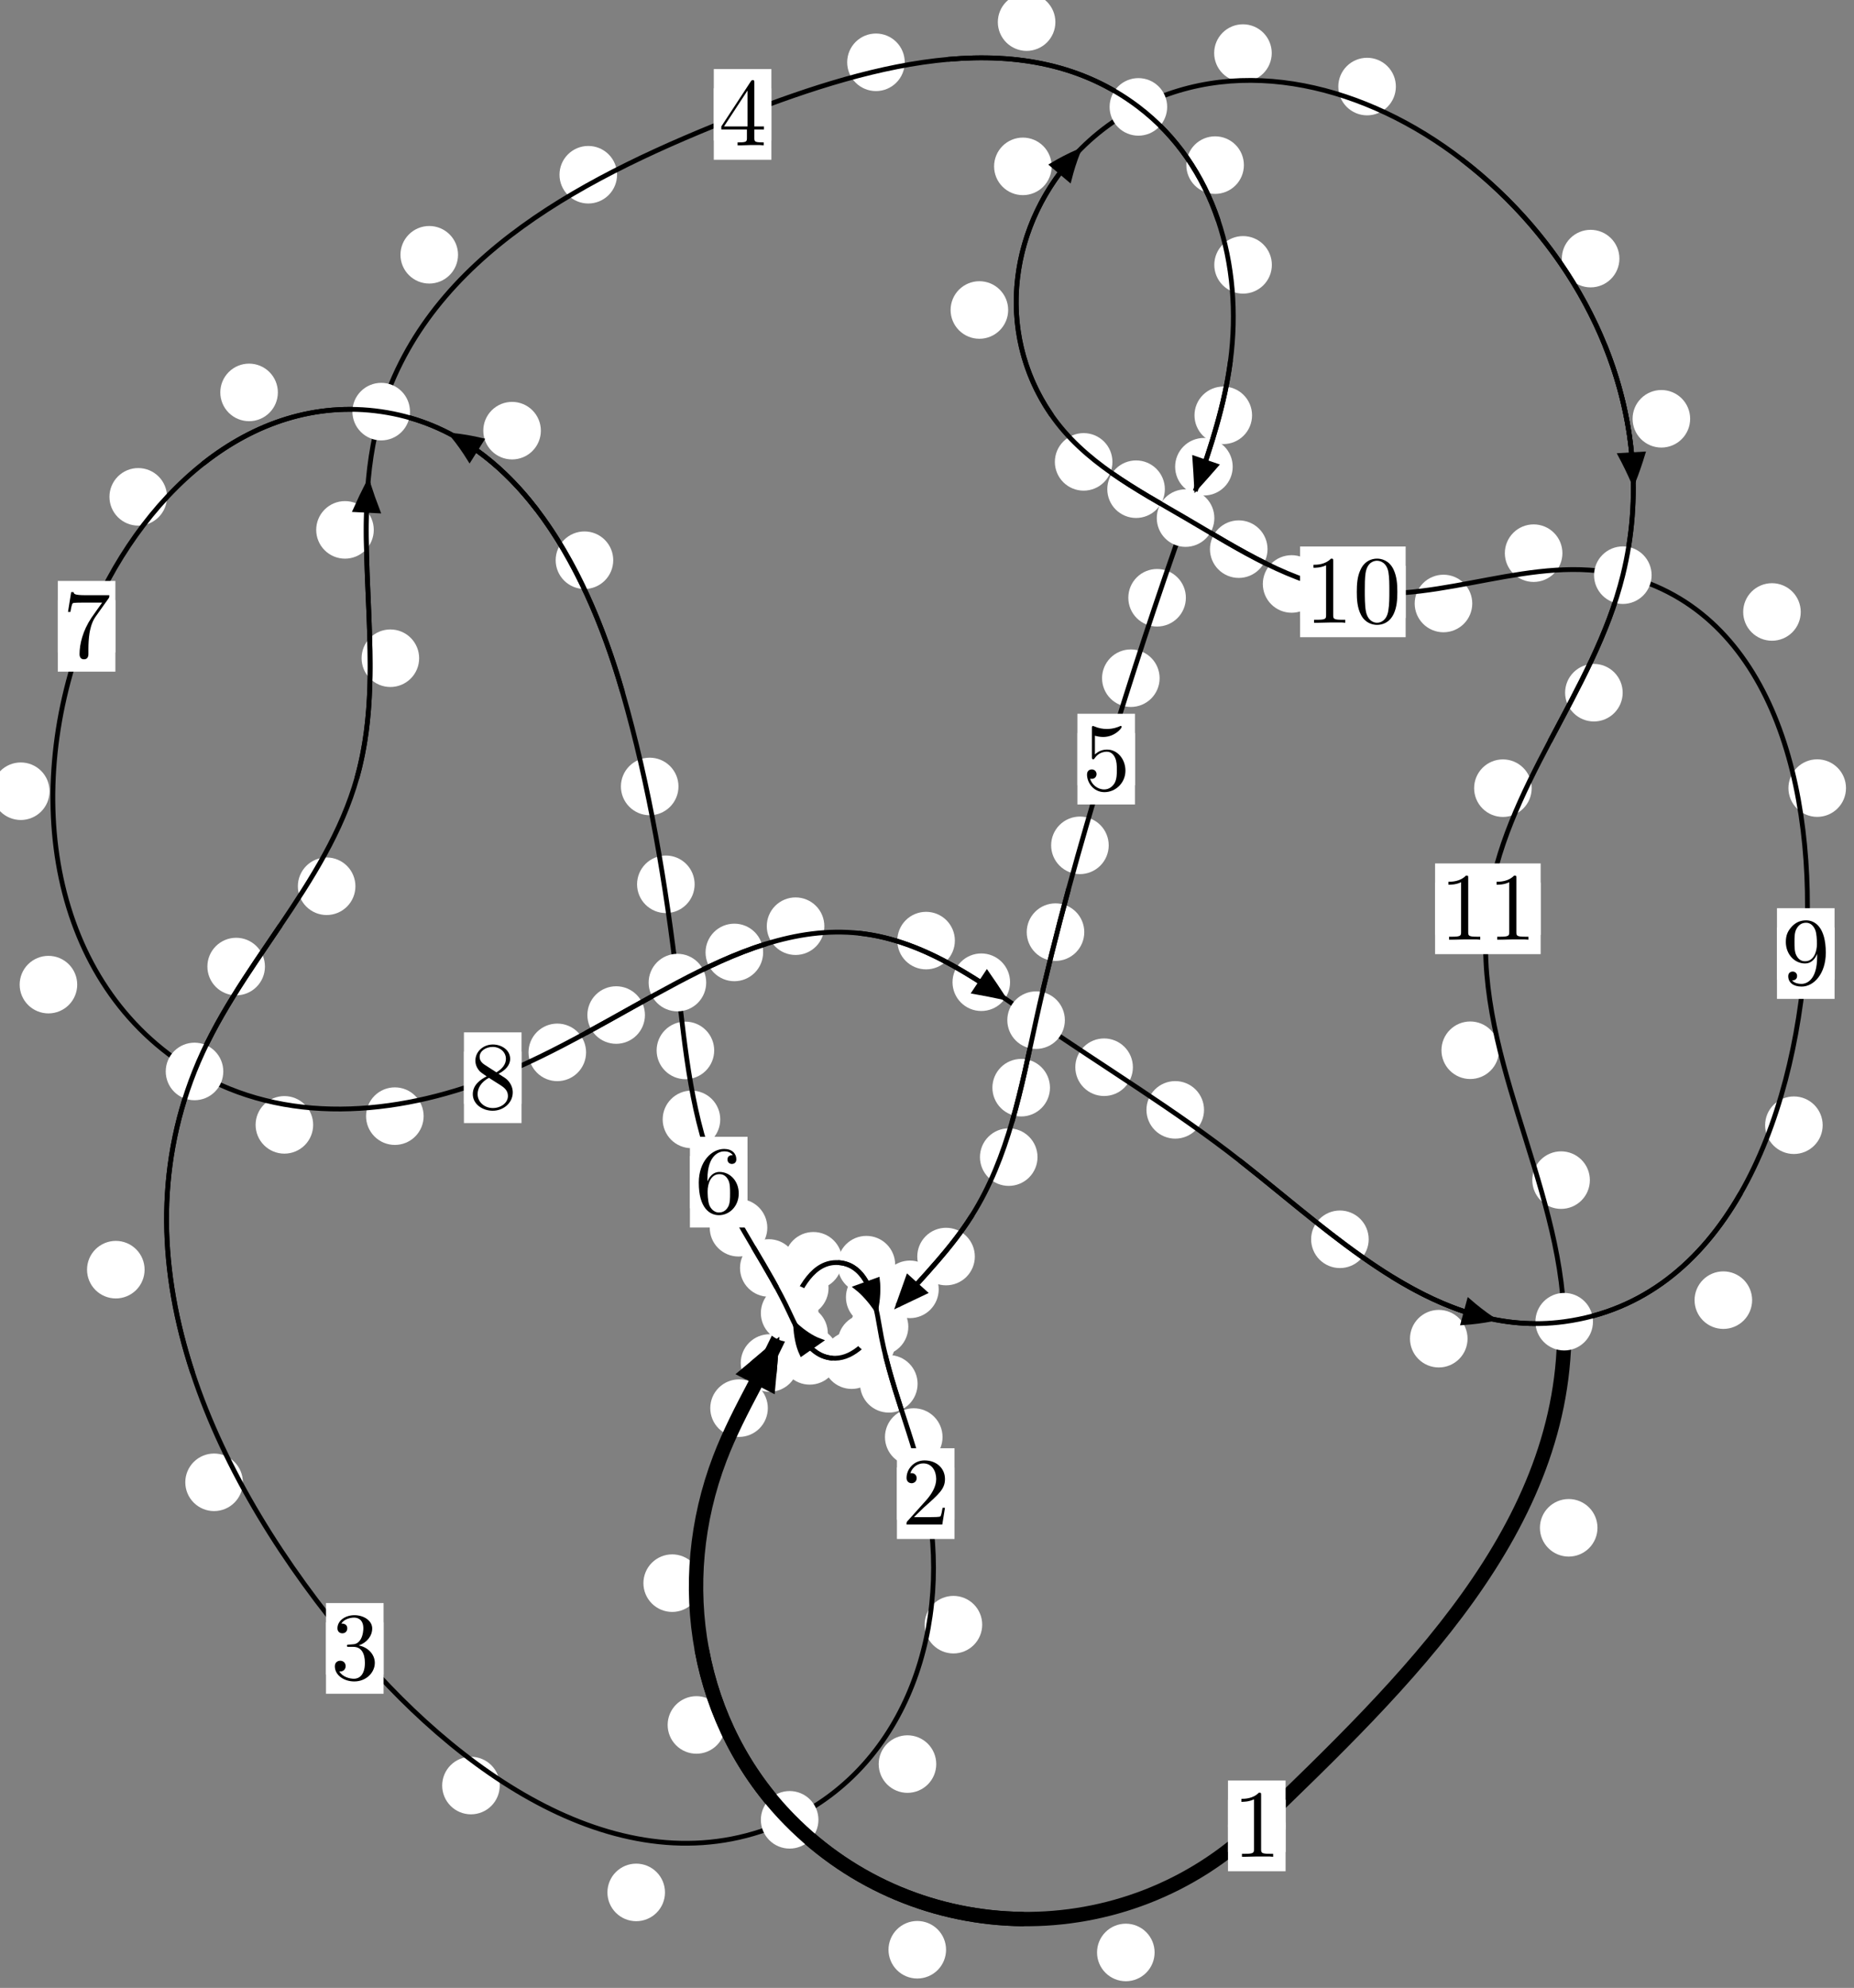 <?xml version="1.0"?>
<!-- Created by MetaPost 1.999 on 2021.07.05:2356 -->
<svg version="1.1" xmlns="http://www.w3.org/2000/svg" xmlns:xlink="http://www.w3.org/1999/xlink" width="192.527" height="206.457" viewBox="0 0 192.527 206.457">
<rect x="0" y="0" width="192.527" height="206.457" fill="#808080" stroke="none"/>
<!-- Original BoundingBox: -82.831268 -16.763245 109.695831 189.693344 -->
  <defs>
    <g transform="scale(0.01,0.01)" id="GLYPHcmr10_48">
      <path style="fill-rule: evenodd;" d="M460 -320C460 -400,455 -480,420 -554C374 -650,292 -666,250 -666C190 -666,117 -640,76 -547C44 -478,39 -400,39 -320C39 -245,43 -155,84 -79C127 2,200 22,249 22C303 22,379 1,423 -94C455 -163,460 -241,460 -320M249 -0C210 -0,151 -25,133 -121C122 -181,122 -273,122 -332C122 -396,122 -462,130 -516C149 -635,224 -644,249 -644C282 -644,348 -626,367 -527C377 -471,377 -395,377 -332C377 -257,377 -189,366 -125C351 -30,294 -0,249 -0"></path>
    </g>
    <g transform="scale(0.01,0.01)" id="GLYPHcmr10_49">
      <path style="fill-rule: evenodd;" d="M294 -640C294 -664,294 -666,271 -666C209 -602,121 -602,89 -602L89 -571C109 -571,168 -571,220 -597L220 -79C220 -43,217 -31,127 -31L95 -31L95 -0L257 -0L130 -3L217 -3L257 -3L297 -3L384 -3L419 -0L419 -31L387 -31C297 -31,294 -42,294 -79"></path>
    </g>
    <g transform="scale(0.01,0.01)" id="GLYPHcmr10_50">
      <path style="fill-rule: evenodd;" d="M127 -77L233 -180C389 -318,449 -372,449 -472C449 -586,359 -666,237 -666C124 -666,50 -574,50 -485C50 -429,100 -429,103 -429C120 -429,155 -441,155 -482C155 -508,137 -534,102 -534C94 -534,92 -534,89 -533C112 -598,166 -635,224 -635C315 -635,358 -554,358 -472C358 -392,308 -313,253 -251L61 -37C50 -26,50 -24,50 -0L421 -0L449 -174L424 -174C419 -144,412 -100,402 -85C395 -77,329 -77,307 -77"></path>
    </g>
    <g transform="scale(0.01,0.01)" id="GLYPHcmr10_51">
      <path style="fill-rule: evenodd;" d="M290 -352C372 -379,430 -449,430 -528C430 -610,342 -666,246 -666C145 -666,69 -606,69 -530C69 -497,91 -478,120 -478C151 -478,171 -500,171 -529C171 -579,124 -579,109 -579C140 -628,206 -641,242 -641C283 -641,338 -619,338 -529C338 -517,336 -459,310 -415C280 -367,246 -364,221 -363C213 -362,189 -360,182 -360C174 -359,167 -358,167 -348C167 -337,174 -337,191 -337L235 -337C317 -337,354 -269,354 -171C354 -35,285 -6,241 -6C198 -6,123 -23,88 -82C123 -77,154 -99,154 -137C154 -173,127 -193,98 -193C74 -193,42 -179,42 -135C42 -44,135 22,244 22C366 22,457 -69,457 -171C457 -253,394 -331,290 -352"></path>
    </g>
    <g transform="scale(0.01,0.01)" id="GLYPHcmr10_52">
      <path style="fill-rule: evenodd;" d="M294 -165L294 -78C294 -42,292 -31,218 -31L197 -31L197 -0L332 -0L238 -3L290 -3L332 -3L374 -3L427 -3L468 -0L468 -31L447 -31C373 -31,371 -42,371 -78L371 -165L471 -165L471 -196L371 -196L371 -651C371 -671,371 -677,355 -677C346 -677,343 -677,335 -665L28 -196L28 -165M300 -196L56 -196L300 -569"></path>
    </g>
    <g transform="scale(0.01,0.01)" id="GLYPHcmr10_53">
      <path style="fill-rule: evenodd;" d="M449 -201C449 -320,367 -420,259 -420C211 -420,168 -404,132 -369L132 -564C152 -558,185 -551,217 -551C340 -551,410 -642,410 -655C410 -661,407 -666,400 -666C399 -666,397 -666,392 -663C372 -654,323 -634,256 -634C216 -634,170 -641,123 -662C115 -665,113 -665,111 -665C101 -665,101 -657,101 -641L101 -345C101 -327,101 -319,115 -319C122 -319,124 -322,128 -328C139 -344,176 -398,257 -398C309 -398,334 -352,342 -334C358 -297,360 -258,360 -208C360 -173,360 -113,336 -71C312 -32,275 -6,229 -6C156 -6,99 -59,82 -118C85 -117,88 -116,99 -116C132 -116,149 -141,149 -165C149 -189,132 -214,99 -214C85 -214,50 -207,50 -161C50 -75,119 22,231 22C347 22,449 -74,449 -201"></path>
    </g>
    <g transform="scale(0.01,0.01)" id="GLYPHcmr10_54">
      <path style="fill-rule: evenodd;" d="M132 -328L132 -352C132 -605,256 -641,307 -641C331 -641,373 -635,395 -601C380 -601,340 -601,340 -556C340 -525,364 -510,386 -510C402 -510,432 -519,432 -558C432 -618,388 -666,305 -666C177 -666,42 -537,42 -316C42 -49,158 22,251 22C362 22,457 -72,457 -204C457 -331,368 -427,257 -427C189 -427,152 -376,132 -328M251 -6C188 -6,158 -66,152 -81C134 -128,134 -208,134 -226C134 -304,166 -404,256 -404C272 -404,318 -404,349 -342C367 -305,367 -254,367 -205C367 -157,367 -107,350 -71C320 -11,274 -6,251 -6"></path>
    </g>
    <g transform="scale(0.01,0.01)" id="GLYPHcmr10_55">
      <path style="fill-rule: evenodd;" d="M476 -609C485 -621,485 -623,485 -644L242 -644C120 -644,118 -657,114 -676L89 -676L56 -470L81 -470C84 -486,93 -549,106 -561C113 -567,191 -567,204 -567L411 -567C400 -551,321 -442,299 -409C209 -274,176 -135,176 -33C176 -23,176 22,222 22C268 22,268 -23,268 -33L268 -84C268 -139,271 -194,279 -248C283 -271,297 -357,341 -419"></path>
    </g>
    <g transform="scale(0.01,0.01)" id="GLYPHcmr10_56">
      <path style="fill-rule: evenodd;" d="M163 -457C117 -487,113 -521,113 -538C113 -599,178 -641,249 -641C322 -641,386 -589,386 -517C386 -460,347 -412,287 -377M309 -362C381 -399,430 -451,430 -517C430 -609,341 -666,250 -666C150 -666,69 -592,69 -499C69 -481,71 -436,113 -389C124 -377,161 -352,186 -335C128 -306,42 -250,42 -151C42 -45,144 22,249 22C362 22,457 -61,457 -168C457 -204,446 -249,408 -291C389 -312,373 -322,309 -362M209 -320L332 -242C360 -223,407 -193,407 -132C407 -58,332 -6,250 -6C164 -6,92 -68,92 -151C92 -209,124 -273,209 -320"></path>
    </g>
    <g transform="scale(0.01,0.01)" id="GLYPHcmr10_57">
      <path style="fill-rule: evenodd;" d="M367 -318L367 -286C367 -52,263 -6,205 -6C188 -6,134 -8,107 -42C151 -42,159 -71,159 -88C159 -119,135 -134,113 -134C97 -134,67 -125,67 -86C67 -19,121 22,206 22C335 22,457 -114,457 -329C457 -598,342 -666,253 -666C198 -666,149 -648,106 -603C65 -558,42 -516,42 -441C42 -316,130 -218,242 -218C303 -218,344 -260,367 -318M243 -241C227 -241,181 -241,150 -304C132 -341,132 -391,132 -440C132 -494,132 -541,153 -578C180 -628,218 -641,253 -641C299 -641,332 -607,349 -562C361 -530,365 -467,365 -421C365 -338,331 -241,243 -241"></path>
    </g>
  </defs>
  <path d="M119.899 202.775C119.899 201.982,119.584 201.222,119.023 200.661C118.463 200.101,117.703 199.786,116.91 199.786C116.117 199.786,115.357 200.101,114.797 200.661C114.236 201.222,113.921 201.982,113.921 202.775C113.921 203.567,114.236 204.327,114.797 204.888C115.357 205.448,116.117 205.763,116.91 205.763C117.703 205.763,118.463 205.448,119.023 204.888C119.584 204.327,119.899 203.567,119.899 202.775Z" style="fill: rgb(100%,100%,100%);stroke: none;"></path>
  <path d="M133.499 189.629C133.499 188.837,133.184 188.077,132.623 187.516C132.063 186.956,131.303 186.641,130.51 186.641C129.717 186.641,128.957 186.956,128.397 187.516C127.836 188.077,127.521 188.837,127.521 189.629C127.521 190.422,127.836 191.182,128.397 191.743C128.957 192.303,129.717 192.618,130.51 192.618C131.303 192.618,132.063 192.303,132.623 191.743C133.184 191.182,133.499 190.422,133.499 189.629Z" style="fill: rgb(100%,100%,100%);stroke: none;"></path>
  <path d="M75.309 179.146C75.309 178.353,74.994 177.593,74.434 177.033C73.873 176.472,73.113 176.157,72.32 176.157C71.528 176.157,70.768 176.472,70.207 177.033C69.647 177.593,69.332 178.353,69.332 179.146C69.332 179.939,69.647 180.699,70.207 181.259C70.768 181.82,71.528 182.135,72.32 182.135C73.113 182.135,73.873 181.82,74.434 181.259C74.994 180.699,75.309 179.939,75.309 179.146Z" style="fill: rgb(100%,100%,100%);stroke: none;"></path>
  <path d="M98.243 202.494C98.243 201.701,97.928 200.941,97.368 200.38C96.807 199.82,96.047 199.505,95.254 199.505C94.462 199.505,93.702 199.82,93.141 200.38C92.581 200.941,92.266 201.701,92.266 202.494C92.266 203.286,92.581 204.046,93.141 204.607C93.702 205.167,94.462 205.482,95.254 205.482C96.047 205.482,96.807 205.167,97.368 204.607C97.928 204.046,98.243 203.286,98.243 202.494Z" style="fill: rgb(100%,100%,100%);stroke: none;"></path>
  <path d="M79.734 146.245C79.734 145.452,79.419 144.692,78.859 144.132C78.298 143.571,77.538 143.256,76.745 143.256C75.953 143.256,75.192 143.571,74.632 144.132C74.072 144.692,73.757 145.452,73.757 146.245C73.757 147.038,74.072 147.798,74.632 148.358C75.192 148.919,75.953 149.234,76.745 149.234C77.538 149.234,78.298 148.919,78.859 148.358C79.419 147.798,79.734 147.038,79.734 146.245Z" style="fill: rgb(100%,100%,100%);stroke: none;"></path>
  <path d="M72.792 164.42C72.792 163.627,72.477 162.867,71.917 162.307C71.356 161.746,70.596 161.431,69.803 161.431C69.011 161.431,68.25 161.746,67.69 162.307C67.13 162.867,66.815 163.627,66.815 164.42C66.815 165.213,67.13 165.973,67.69 166.533C68.25 167.094,69.011 167.409,69.803 167.409C70.596 167.409,71.356 167.094,71.917 166.533C72.477 165.973,72.792 165.213,72.792 164.42Z" style="fill: rgb(100%,100%,100%);stroke: none;"></path>
  <path d="M86.041 133.762C86.041 132.969,85.726 132.209,85.166 131.648C84.605 131.088,83.845 130.773,83.052 130.773C82.26 130.773,81.499 131.088,80.939 131.648C80.379 132.209,80.064 132.969,80.064 133.762C80.064 134.554,80.379 135.315,80.939 135.875C81.499 136.436,82.26 136.75,83.052 136.75C83.845 136.75,84.605 136.436,85.166 135.875C85.726 135.315,86.041 134.554,86.041 133.762Z" style="fill: rgb(100%,100%,100%);stroke: none;"></path>
  <path d="M82.899 141.556C82.899 140.763,82.584 140.003,82.024 139.443C81.463 138.882,80.703 138.567,79.91 138.567C79.118 138.567,78.358 138.882,77.797 139.443C77.237 140.003,76.922 140.763,76.922 141.556C76.922 142.349,77.237 143.109,77.797 143.669C78.358 144.23,79.118 144.545,79.91 144.545C80.703 144.545,81.463 144.23,82.024 143.669C82.584 143.109,82.899 142.349,82.899 141.556Z" style="fill: rgb(100%,100%,100%);stroke: none;"></path>
  <path d="M92.958 131.343C92.958 130.551,92.643 129.791,92.082 129.23C91.522 128.67,90.761 128.355,89.969 128.355C89.176 128.355,88.416 128.67,87.855 129.23C87.295 129.791,86.98 130.551,86.98 131.343C86.98 132.136,87.295 132.896,87.855 133.457C88.416 134.017,89.176 134.332,89.969 134.332C90.761 134.332,91.522 134.017,92.082 133.457C92.643 132.896,92.958 132.136,92.958 131.343Z" style="fill: rgb(100%,100%,100%);stroke: none;"></path>
  <path d="M87.454 130.94C87.454 130.147,87.139 129.387,86.578 128.826C86.018 128.266,85.258 127.951,84.465 127.951C83.672 127.951,82.912 128.266,82.352 128.826C81.791 129.387,81.476 130.147,81.476 130.94C81.476 131.732,81.791 132.492,82.352 133.053C82.912 133.613,83.672 133.928,84.465 133.928C85.258 133.928,86.018 133.613,86.578 133.053C87.139 132.492,87.454 131.732,87.454 130.94Z" style="fill: rgb(100%,100%,100%);stroke: none;"></path>
  <path d="M95.287 143.719C95.287 142.926,94.972 142.166,94.412 141.605C93.852 141.045,93.091 140.73,92.299 140.73C91.506 140.73,90.746 141.045,90.185 141.605C89.625 142.166,89.31 142.926,89.31 143.719C89.31 144.511,89.625 145.271,90.185 145.832C90.746 146.392,91.506 146.707,92.299 146.707C93.091 146.707,93.852 146.392,94.412 145.832C94.972 145.271,95.287 144.511,95.287 143.719Z" style="fill: rgb(100%,100%,100%);stroke: none;"></path>
  <path d="M93.824 134.724C93.824 133.931,93.509 133.171,92.949 132.61C92.388 132.05,91.628 131.735,90.835 131.735C90.043 131.735,89.283 132.05,88.722 132.61C88.162 133.171,87.847 133.931,87.847 134.724C87.847 135.516,88.162 136.277,88.722 136.837C89.283 137.397,90.043 137.712,90.835 137.712C91.628 137.712,92.388 137.397,92.949 136.837C93.509 136.277,93.824 135.516,93.824 134.724Z" style="fill: rgb(100%,100%,100%);stroke: none;"></path>
  <path d="M101.996 168.732C101.996 167.939,101.682 167.179,101.121 166.619C100.561 166.058,99.8 165.743,99.008 165.743C98.215 165.743,97.455 166.058,96.894 166.619C96.334 167.179,96.019 167.939,96.019 168.732C96.019 169.525,96.334 170.285,96.894 170.845C97.455 171.406,98.215 171.721,99.008 171.721C99.8 171.721,100.561 171.406,101.121 170.845C101.682 170.285,101.996 169.525,101.996 168.732Z" style="fill: rgb(100%,100%,100%);stroke: none;"></path>
  <path d="M97.877 149.246C97.877 148.454,97.562 147.694,97.001 147.133C96.441 146.573,95.681 146.258,94.888 146.258C94.095 146.258,93.335 146.573,92.775 147.133C92.214 147.694,91.899 148.454,91.899 149.246C91.899 150.039,92.214 150.799,92.775 151.36C93.335 151.92,94.095 152.235,94.888 152.235C95.681 152.235,96.441 151.92,97.001 151.36C97.562 150.799,97.877 150.039,97.877 149.246Z" style="fill: rgb(100%,100%,100%);stroke: none;"></path>
  <path d="M69.055 196.539C69.055 195.746,68.741 194.986,68.18 194.426C67.62 193.865,66.859 193.55,66.067 193.55C65.274 193.55,64.514 193.865,63.953 194.426C63.393 194.986,63.078 195.746,63.078 196.539C63.078 197.332,63.393 198.092,63.953 198.652C64.514 199.213,65.274 199.528,66.067 199.528C66.859 199.528,67.62 199.213,68.18 198.652C68.741 198.092,69.055 197.332,69.055 196.539Z" style="fill: rgb(100%,100%,100%);stroke: none;"></path>
  <path d="M97.224 183.211C97.224 182.418,96.909 181.658,96.349 181.097C95.788 180.537,95.028 180.222,94.235 180.222C93.443 180.222,92.683 180.537,92.122 181.097C91.562 181.658,91.247 182.418,91.247 183.211C91.247 184.003,91.562 184.763,92.122 185.324C92.683 185.884,93.443 186.199,94.235 186.199C95.028 186.199,95.788 185.884,96.349 185.324C96.909 184.763,97.224 184.003,97.224 183.211Z" style="fill: rgb(100%,100%,100%);stroke: none;"></path>
  <path d="M25.22 153.946C25.22 153.153,24.905 152.393,24.344 151.832C23.784 151.272,23.024 150.957,22.231 150.957C21.438 150.957,20.678 151.272,20.118 151.832C19.557 152.393,19.242 153.153,19.242 153.946C19.242 154.738,19.557 155.499,20.118 156.059C20.678 156.62,21.438 156.935,22.231 156.935C23.024 156.935,23.784 156.62,24.344 156.059C24.905 155.499,25.22 154.738,25.22 153.946Z" style="fill: rgb(100%,100%,100%);stroke: none;"></path>
  <path d="M51.895 185.441C51.895 184.649,51.58 183.888,51.02 183.328C50.459 182.768,49.699 182.453,48.906 182.453C48.114 182.453,47.353 182.768,46.793 183.328C46.232 183.888,45.918 184.649,45.918 185.441C45.918 186.234,46.232 186.994,46.793 187.555C47.353 188.115,48.114 188.43,48.906 188.43C49.699 188.43,50.459 188.115,51.02 187.555C51.58 186.994,51.895 186.234,51.895 185.441Z" style="fill: rgb(100%,100%,100%);stroke: none;"></path>
  <path d="M27.513 100.382C27.513 99.589,27.198 98.829,26.638 98.269C26.077 97.708,25.317 97.393,24.525 97.393C23.732 97.393,22.972 97.708,22.411 98.269C21.851 98.829,21.536 99.589,21.536 100.382C21.536 101.175,21.851 101.935,22.411 102.495C22.972 103.056,23.732 103.371,24.525 103.371C25.317 103.371,26.077 103.056,26.638 102.495C27.198 101.935,27.513 101.175,27.513 100.382Z" style="fill: rgb(100%,100%,100%);stroke: none;"></path>
  <path d="M15.015 131.863C15.015 131.07,14.7 130.31,14.14 129.75C13.579 129.189,12.819 128.874,12.026 128.874C11.234 128.874,10.474 129.189,9.913 129.75C9.353 130.31,9.038 131.07,9.038 131.863C9.038 132.656,9.353 133.416,9.913 133.977C10.474 134.537,11.234 134.852,12.026 134.852C12.819 134.852,13.579 134.537,14.14 133.977C14.7 133.416,15.015 132.656,15.015 131.863Z" style="fill: rgb(100%,100%,100%);stroke: none;"></path>
  <path d="M43.526 68.361C43.526 67.568,43.211 66.808,42.651 66.247C42.09 65.687,41.33 65.372,40.538 65.372C39.745 65.372,38.985 65.687,38.424 66.247C37.864 66.808,37.549 67.568,37.549 68.361C37.549 69.153,37.864 69.914,38.424 70.474C38.985 71.034,39.745 71.349,40.538 71.349C41.33 71.349,42.09 71.034,42.651 70.474C43.211 69.914,43.526 69.153,43.526 68.361Z" style="fill: rgb(100%,100%,100%);stroke: none;"></path>
  <path d="M36.909 92.043C36.909 91.25,36.594 90.49,36.034 89.93C35.473 89.369,34.713 89.054,33.921 89.054C33.128 89.054,32.368 89.369,31.807 89.93C31.247 90.49,30.932 91.25,30.932 92.043C30.932 92.836,31.247 93.596,31.807 94.156C32.368 94.717,33.128 95.032,33.921 95.032C34.713 95.032,35.473 94.717,36.034 94.156C36.594 93.596,36.909 92.836,36.909 92.043Z" style="fill: rgb(100%,100%,100%);stroke: none;"></path>
  <path d="M47.564 26.46C47.564 25.667,47.249 24.907,46.688 24.347C46.128 23.786,45.368 23.471,44.575 23.471C43.782 23.471,43.022 23.786,42.462 24.347C41.901 24.907,41.586 25.667,41.586 26.46C41.586 27.253,41.901 28.013,42.462 28.573C43.022 29.134,43.782 29.449,44.575 29.449C45.368 29.449,46.128 29.134,46.688 28.573C47.249 28.013,47.564 27.253,47.564 26.46Z" style="fill: rgb(100%,100%,100%);stroke: none;"></path>
  <path d="M38.814 55.031C38.814 54.238,38.499 53.478,37.938 52.918C37.378 52.357,36.618 52.042,35.825 52.042C35.032 52.042,34.272 52.357,33.712 52.918C33.151 53.478,32.836 54.238,32.836 55.031C32.836 55.824,33.151 56.584,33.712 57.144C34.272 57.705,35.032 58.02,35.825 58.02C36.618 58.02,37.378 57.705,37.938 57.144C38.499 56.584,38.814 55.824,38.814 55.031Z" style="fill: rgb(100%,100%,100%);stroke: none;"></path>
  <path d="M93.952 6.471C93.952 5.678,93.638 4.918,93.077 4.357C92.517 3.797,91.756 3.482,90.964 3.482C90.171 3.482,89.411 3.797,88.85 4.357C88.29 4.918,87.975 5.678,87.975 6.471C87.975 7.264,88.29 8.024,88.85 8.584C89.411 9.145,90.171 9.46,90.964 9.46C91.756 9.46,92.517 9.145,93.077 8.584C93.638 8.024,93.952 7.264,93.952 6.471Z" style="fill: rgb(100%,100%,100%);stroke: none;"></path>
  <path d="M64.079 18.146C64.079 17.354,63.764 16.593,63.203 16.033C62.643 15.473,61.883 15.158,61.09 15.158C60.297 15.158,59.537 15.473,58.977 16.033C58.416 16.593,58.101 17.354,58.101 18.146C58.101 18.939,58.416 19.699,58.977 20.26C59.537 20.82,60.297 21.135,61.09 21.135C61.883 21.135,62.643 20.82,63.203 20.26C63.764 19.699,64.079 18.939,64.079 18.146Z" style="fill: rgb(100%,100%,100%);stroke: none;"></path>
  <path d="M129.171 17.147C129.171 16.355,128.857 15.594,128.296 15.034C127.736 14.473,126.975 14.159,126.183 14.159C125.39 14.159,124.63 14.473,124.069 15.034C123.509 15.594,123.194 16.355,123.194 17.147C123.194 17.94,123.509 18.7,124.069 19.261C124.63 19.821,125.39 20.136,126.183 20.136C126.975 20.136,127.736 19.821,128.296 19.261C128.857 18.7,129.171 17.94,129.171 17.147Z" style="fill: rgb(100%,100%,100%);stroke: none;"></path>
  <path d="M109.596 2.295C109.596 1.503,109.281 0.743,108.721 0.182C108.16 -0.378,107.4 -0.693,106.607 -0.693C105.815 -0.693,105.055 -0.378,104.494 0.182C103.934 0.743,103.619 1.503,103.619 2.295C103.619 3.088,103.934 3.848,104.494 4.409C105.055 4.969,105.815 5.284,106.607 5.284C107.4 5.284,108.16 4.969,108.721 4.409C109.281 3.848,109.596 3.088,109.596 2.295Z" style="fill: rgb(100%,100%,100%);stroke: none;"></path>
  <path d="M130.019 43.133C130.019 42.341,129.704 41.58,129.143 41.02C128.583 40.46,127.823 40.145,127.03 40.145C126.237 40.145,125.477 40.46,124.917 41.02C124.356 41.58,124.041 42.341,124.041 43.133C124.041 43.926,124.356 44.686,124.917 45.247C125.477 45.807,126.237 46.122,127.03 46.122C127.823 46.122,128.583 45.807,129.143 45.247C129.704 44.686,130.019 43.926,130.019 43.133Z" style="fill: rgb(100%,100%,100%);stroke: none;"></path>
  <path d="M132.075 27.507C132.075 26.714,131.76 25.954,131.199 25.394C130.639 24.833,129.879 24.518,129.086 24.518C128.293 24.518,127.533 24.833,126.973 25.394C126.412 25.954,126.097 26.714,126.097 27.507C126.097 28.3,126.412 29.06,126.973 29.62C127.533 30.181,128.293 30.496,129.086 30.496C129.879 30.496,130.639 30.181,131.199 29.62C131.76 29.06,132.075 28.3,132.075 27.507Z" style="fill: rgb(100%,100%,100%);stroke: none;"></path>
  <path d="M123.146 62.081C123.146 61.288,122.831 60.528,122.271 59.968C121.71 59.407,120.95 59.092,120.158 59.092C119.365 59.092,118.605 59.407,118.044 59.968C117.484 60.528,117.169 61.288,117.169 62.081C117.169 62.874,117.484 63.634,118.044 64.194C118.605 64.755,119.365 65.07,120.158 65.07C120.95 65.07,121.71 64.755,122.271 64.194C122.831 63.634,123.146 62.874,123.146 62.081Z" style="fill: rgb(100%,100%,100%);stroke: none;"></path>
  <path d="M128.009 48.472C128.009 47.68,127.694 46.92,127.133 46.359C126.573 45.799,125.813 45.484,125.02 45.484C124.227 45.484,123.467 45.799,122.907 46.359C122.346 46.92,122.031 47.68,122.031 48.472C122.031 49.265,122.346 50.025,122.907 50.586C123.467 51.146,124.227 51.461,125.02 51.461C125.813 51.461,126.573 51.146,127.133 50.586C127.694 50.025,128.009 49.265,128.009 48.472Z" style="fill: rgb(100%,100%,100%);stroke: none;"></path>
  <path d="M115.133 87.793C115.133 87.001,114.818 86.24,114.257 85.68C113.697 85.12,112.937 84.805,112.144 84.805C111.351 84.805,110.591 85.12,110.031 85.68C109.47 86.24,109.155 87.001,109.155 87.793C109.155 88.586,109.47 89.346,110.031 89.907C110.591 90.467,111.351 90.782,112.144 90.782C112.937 90.782,113.697 90.467,114.257 89.907C114.818 89.346,115.133 88.586,115.133 87.793Z" style="fill: rgb(100%,100%,100%);stroke: none;"></path>
  <path d="M120.419 70.434C120.419 69.642,120.104 68.881,119.544 68.321C118.983 67.76,118.223 67.446,117.43 67.446C116.638 67.446,115.877 67.76,115.317 68.321C114.756 68.881,114.442 69.642,114.442 70.434C114.442 71.227,114.756 71.987,115.317 72.548C115.877 73.108,116.638 73.423,117.43 73.423C118.223 73.423,118.983 73.108,119.544 72.548C120.104 71.987,120.419 71.227,120.419 70.434Z" style="fill: rgb(100%,100%,100%);stroke: none;"></path>
  <path d="M109.034 112.963C109.034 112.17,108.719 111.41,108.158 110.849C107.598 110.289,106.837 109.974,106.045 109.974C105.252 109.974,104.492 110.289,103.931 110.849C103.371 111.41,103.056 112.17,103.056 112.963C103.056 113.755,103.371 114.516,103.931 115.076C104.492 115.637,105.252 115.951,106.045 115.951C106.837 115.951,107.598 115.637,108.158 115.076C108.719 114.516,109.034 113.755,109.034 112.963Z" style="fill: rgb(100%,100%,100%);stroke: none;"></path>
  <path d="M112.596 96.808C112.596 96.015,112.281 95.255,111.721 94.695C111.16 94.134,110.4 93.819,109.607 93.819C108.815 93.819,108.055 94.134,107.494 94.695C106.934 95.255,106.619 96.015,106.619 96.808C106.619 97.601,106.934 98.361,107.494 98.921C108.055 99.482,108.815 99.797,109.607 99.797C110.4 99.797,111.16 99.482,111.721 98.921C112.281 98.361,112.596 97.601,112.596 96.808Z" style="fill: rgb(100%,100%,100%);stroke: none;"></path>
  <path d="M101.231 130.5C101.231 129.708,100.916 128.948,100.356 128.387C99.795 127.827,99.035 127.512,98.242 127.512C97.45 127.512,96.689 127.827,96.129 128.387C95.569 128.948,95.254 129.708,95.254 130.5C95.254 131.293,95.569 132.053,96.129 132.614C96.689 133.174,97.45 133.489,98.242 133.489C99.035 133.489,99.795 133.174,100.356 132.614C100.916 132.053,101.231 131.293,101.231 130.5Z" style="fill: rgb(100%,100%,100%);stroke: none;"></path>
  <path d="M107.74 120.173C107.74 119.38,107.425 118.62,106.865 118.06C106.304 117.499,105.544 117.184,104.752 117.184C103.959 117.184,103.199 117.499,102.638 118.06C102.078 118.62,101.763 119.38,101.763 120.173C101.763 120.966,102.078 121.726,102.638 122.286C103.199 122.847,103.959 123.162,104.752 123.162C105.544 123.162,106.304 122.847,106.865 122.286C107.425 121.726,107.74 120.966,107.74 120.173Z" style="fill: rgb(100%,100%,100%);stroke: none;"></path>
  <path d="M92.967 139.456C92.967 138.663,92.652 137.903,92.091 137.342C91.531 136.782,90.77 136.467,89.978 136.467C89.185 136.467,88.425 136.782,87.864 137.342C87.304 137.903,86.989 138.663,86.989 139.456C86.989 140.248,87.304 141.009,87.864 141.569C88.425 142.13,89.185 142.444,89.978 142.444C90.77 142.444,91.531 142.13,92.091 141.569C92.652 141.009,92.967 140.248,92.967 139.456Z" style="fill: rgb(100%,100%,100%);stroke: none;"></path>
  <path d="M97.48 133.907C97.48 133.114,97.165 132.354,96.605 131.794C96.045 131.233,95.284 130.918,94.492 130.918C93.699 130.918,92.939 131.233,92.378 131.794C91.818 132.354,91.503 133.114,91.503 133.907C91.503 134.7,91.818 135.46,92.378 136.02C92.939 136.581,93.699 136.896,94.492 136.896C95.284 136.896,96.045 136.581,96.605 136.02C97.165 135.46,97.48 134.7,97.48 133.907Z" style="fill: rgb(100%,100%,100%);stroke: none;"></path>
  <path d="M87.073 140.814C87.073 140.022,86.758 139.261,86.198 138.701C85.637 138.14,84.877 137.825,84.084 137.825C83.292 137.825,82.531 138.14,81.971 138.701C81.41 139.261,81.095 140.022,81.095 140.814C81.095 141.607,81.41 142.367,81.971 142.928C82.531 143.488,83.292 143.803,84.084 143.803C84.877 143.803,85.637 143.488,86.198 142.928C86.758 142.367,87.073 141.607,87.073 140.814Z" style="fill: rgb(100%,100%,100%);stroke: none;"></path>
  <path d="M91.432 141.26C91.432 140.467,91.117 139.707,90.556 139.146C89.996 138.586,89.236 138.271,88.443 138.271C87.65 138.271,86.89 138.586,86.33 139.146C85.769 139.707,85.454 140.467,85.454 141.26C85.454 142.052,85.769 142.813,86.33 143.373C86.89 143.934,87.65 144.249,88.443 144.249C89.236 144.249,89.996 143.934,90.556 143.373C91.117 142.813,91.432 142.052,91.432 141.26Z" style="fill: rgb(100%,100%,100%);stroke: none;"></path>
  <path d="M82.823 131.686C82.823 130.894,82.508 130.134,81.948 129.573C81.388 129.013,80.627 128.698,79.835 128.698C79.042 128.698,78.282 129.013,77.721 129.573C77.161 130.134,76.846 130.894,76.846 131.686C76.846 132.479,77.161 133.239,77.721 133.8C78.282 134.36,79.042 134.675,79.835 134.675C80.627 134.675,81.388 134.36,81.948 133.8C82.508 133.239,82.823 132.479,82.823 131.686Z" style="fill: rgb(100%,100%,100%);stroke: none;"></path>
  <path d="M85.964 138.482C85.964 137.689,85.649 136.929,85.088 136.368C84.528 135.808,83.767 135.493,82.975 135.493C82.182 135.493,81.422 135.808,80.861 136.368C80.301 136.929,79.986 137.689,79.986 138.482C79.986 139.274,80.301 140.035,80.861 140.595C81.422 141.156,82.182 141.47,82.975 141.47C83.767 141.47,84.528 141.156,85.088 140.595C85.649 140.035,85.964 139.274,85.964 138.482Z" style="fill: rgb(100%,100%,100%);stroke: none;"></path>
  <path d="M74.794 116.256C74.794 115.464,74.479 114.703,73.919 114.143C73.358 113.582,72.598 113.267,71.805 113.267C71.013 113.267,70.252 113.582,69.692 114.143C69.131 114.703,68.816 115.464,68.816 116.256C68.816 117.049,69.131 117.809,69.692 118.37C70.252 118.93,71.013 119.245,71.805 119.245C72.598 119.245,73.358 118.93,73.919 118.37C74.479 117.809,74.794 117.049,74.794 116.256Z" style="fill: rgb(100%,100%,100%);stroke: none;"></path>
  <path d="M79.68 127.509C79.68 126.717,79.365 125.957,78.805 125.396C78.244 124.836,77.484 124.521,76.691 124.521C75.899 124.521,75.138 124.836,74.578 125.396C74.017 125.957,73.702 126.717,73.702 127.509C73.702 128.302,74.017 129.062,74.578 129.623C75.138 130.183,75.899 130.498,76.691 130.498C77.484 130.498,78.244 130.183,78.805 129.623C79.365 129.062,79.68 128.302,79.68 127.509Z" style="fill: rgb(100%,100%,100%);stroke: none;"></path>
  <path d="M72.134 91.84C72.134 91.048,71.819 90.287,71.258 89.727C70.698 89.166,69.938 88.852,69.145 88.852C68.352 88.852,67.592 89.166,67.032 89.727C66.471 90.287,66.156 91.048,66.156 91.84C66.156 92.633,66.471 93.393,67.032 93.954C67.592 94.514,68.352 94.829,69.145 94.829C69.938 94.829,70.698 94.514,71.258 93.954C71.819 93.393,72.134 92.633,72.134 91.84Z" style="fill: rgb(100%,100%,100%);stroke: none;"></path>
  <path d="M74.165 109.092C74.165 108.299,73.85 107.539,73.289 106.979C72.729 106.418,71.968 106.103,71.176 106.103C70.383 106.103,69.623 106.418,69.062 106.979C68.502 107.539,68.187 108.299,68.187 109.092C68.187 109.885,68.502 110.645,69.062 111.205C69.623 111.766,70.383 112.081,71.176 112.081C71.968 112.081,72.729 111.766,73.289 111.205C73.85 110.645,74.165 109.885,74.165 109.092Z" style="fill: rgb(100%,100%,100%);stroke: none;"></path>
  <path d="M63.681 58.181C63.681 57.388,63.366 56.628,62.805 56.068C62.245 55.507,61.485 55.192,60.692 55.192C59.899 55.192,59.139 55.507,58.579 56.068C58.018 56.628,57.703 57.388,57.703 58.181C57.703 58.974,58.018 59.734,58.579 60.294C59.139 60.855,59.899 61.17,60.692 61.17C61.485 61.17,62.245 60.855,62.805 60.294C63.366 59.734,63.681 58.974,63.681 58.181Z" style="fill: rgb(100%,100%,100%);stroke: none;"></path>
  <path d="M70.456 81.679C70.456 80.886,70.141 80.126,69.58 79.566C69.02 79.005,68.26 78.69,67.467 78.69C66.674 78.69,65.914 79.005,65.354 79.566C64.793 80.126,64.478 80.886,64.478 81.679C64.478 82.472,64.793 83.232,65.354 83.792C65.914 84.353,66.674 84.668,67.467 84.668C68.26 84.668,69.02 84.353,69.58 83.792C70.141 83.232,70.456 82.472,70.456 81.679Z" style="fill: rgb(100%,100%,100%);stroke: none;"></path>
  <path d="M28.855 40.754C28.855 39.962,28.54 39.201,27.979 38.641C27.419 38.08,26.659 37.765,25.866 37.765C25.073 37.765,24.313 38.08,23.753 38.641C23.192 39.201,22.877 39.962,22.877 40.754C22.877 41.547,23.192 42.307,23.753 42.868C24.313 43.428,25.073 43.743,25.866 43.743C26.659 43.743,27.419 43.428,27.979 42.868C28.54 42.307,28.855 41.547,28.855 40.754Z" style="fill: rgb(100%,100%,100%);stroke: none;"></path>
  <path d="M56.165 44.726C56.165 43.934,55.85 43.174,55.289 42.613C54.729 42.053,53.969 41.738,53.176 41.738C52.383 41.738,51.623 42.053,51.063 42.613C50.502 43.174,50.187 43.934,50.187 44.726C50.187 45.519,50.502 46.279,51.063 46.84C51.623 47.4,52.383 47.715,53.176 47.715C53.969 47.715,54.729 47.4,55.289 46.84C55.85 46.279,56.165 45.519,56.165 44.726Z" style="fill: rgb(100%,100%,100%);stroke: none;"></path>
  <path d="M5.146 82.174C5.146 81.381,4.831 80.621,4.271 80.06C3.71 79.5,2.95 79.185,2.157 79.185C1.365 79.185,0.605 79.5,0.044 80.06C-0.516 80.621,-0.831 81.381,-0.831 82.174C-0.831 82.966,-0.516 83.726,0.044 84.287C0.605 84.847,1.365 85.162,2.157 85.162C2.95 85.162,3.71 84.847,4.271 84.287C4.831 83.726,5.146 82.966,5.146 82.174Z" style="fill: rgb(100%,100%,100%);stroke: none;"></path>
  <path d="M17.344 51.6C17.344 50.807,17.029 50.047,16.468 49.487C15.908 48.926,15.148 48.611,14.355 48.611C13.562 48.611,12.802 48.926,12.242 49.487C11.681 50.047,11.366 50.807,11.366 51.6C11.366 52.393,11.681 53.153,12.242 53.713C12.802 54.274,13.562 54.589,14.355 54.589C15.148 54.589,15.908 54.274,16.468 53.713C17.029 53.153,17.344 52.393,17.344 51.6Z" style="fill: rgb(100%,100%,100%);stroke: none;"></path>
  <path d="M32.52 116.824C32.52 116.031,32.205 115.271,31.645 114.711C31.084 114.15,30.324 113.835,29.531 113.835C28.739 113.835,27.979 114.15,27.418 114.711C26.858 115.271,26.543 116.031,26.543 116.824C26.543 117.617,26.858 118.377,27.418 118.937C27.979 119.498,28.739 119.813,29.531 119.813C30.324 119.813,31.084 119.498,31.645 118.937C32.205 118.377,32.52 117.617,32.52 116.824Z" style="fill: rgb(100%,100%,100%);stroke: none;"></path>
  <path d="M8.018 102.26C8.018 101.467,7.703 100.707,7.143 100.146C6.582 99.586,5.822 99.271,5.029 99.271C4.237 99.271,3.476 99.586,2.916 100.146C2.356 100.707,2.041 101.467,2.041 102.26C2.041 103.052,2.356 103.812,2.916 104.373C3.476 104.933,4.237 105.248,5.029 105.248C5.822 105.248,6.582 104.933,7.143 104.373C7.703 103.812,8.018 103.052,8.018 102.26Z" style="fill: rgb(100%,100%,100%);stroke: none;"></path>
  <path d="M60.861 109.295C60.861 108.502,60.546 107.742,59.985 107.182C59.425 106.621,58.665 106.306,57.872 106.306C57.079 106.306,56.319 106.621,55.759 107.182C55.198 107.742,54.883 108.502,54.883 109.295C54.883 110.088,55.198 110.848,55.759 111.408C56.319 111.969,57.079 112.284,57.872 112.284C58.665 112.284,59.425 111.969,59.985 111.408C60.546 110.848,60.861 110.088,60.861 109.295Z" style="fill: rgb(100%,100%,100%);stroke: none;"></path>
  <path d="M43.992 115.919C43.992 115.126,43.677 114.366,43.116 113.806C42.556 113.245,41.796 112.93,41.003 112.93C40.21 112.93,39.45 113.245,38.89 113.806C38.329 114.366,38.014 115.126,38.014 115.919C38.014 116.712,38.329 117.472,38.89 118.032C39.45 118.593,40.21 118.908,41.003 118.908C41.796 118.908,42.556 118.593,43.116 118.032C43.677 117.472,43.992 116.712,43.992 115.919Z" style="fill: rgb(100%,100%,100%);stroke: none;"></path>
  <path d="M79.246 98.916C79.246 98.124,78.931 97.364,78.37 96.803C77.81 96.243,77.049 95.928,76.257 95.928C75.464 95.928,74.704 96.243,74.143 96.803C73.583 97.364,73.268 98.124,73.268 98.916C73.268 99.709,73.583 100.469,74.143 101.03C74.704 101.59,75.464 101.905,76.257 101.905C77.049 101.905,77.81 101.59,78.37 101.03C78.931 100.469,79.246 99.709,79.246 98.916Z" style="fill: rgb(100%,100%,100%);stroke: none;"></path>
  <path d="M66.974 105.417C66.974 104.625,66.659 103.865,66.099 103.304C65.538 102.744,64.778 102.429,63.985 102.429C63.193 102.429,62.432 102.744,61.872 103.304C61.311 103.865,60.996 104.625,60.996 105.417C60.996 106.21,61.311 106.97,61.872 107.531C62.432 108.091,63.193 108.406,63.985 108.406C64.778 108.406,65.538 108.091,66.099 107.531C66.659 106.97,66.974 106.21,66.974 105.417Z" style="fill: rgb(100%,100%,100%);stroke: none;"></path>
  <path d="M99.157 97.686C99.157 96.894,98.842 96.134,98.282 95.573C97.721 95.013,96.961 94.698,96.168 94.698C95.376 94.698,94.615 95.013,94.055 95.573C93.494 96.134,93.18 96.894,93.18 97.686C93.18 98.479,93.494 99.239,94.055 99.8C94.615 100.36,95.376 100.675,96.168 100.675C96.961 100.675,97.721 100.36,98.282 99.8C98.842 99.239,99.157 98.479,99.157 97.686Z" style="fill: rgb(100%,100%,100%);stroke: none;"></path>
  <path d="M85.603 96.191C85.603 95.399,85.288 94.638,84.728 94.078C84.167 93.517,83.407 93.202,82.615 93.202C81.822 93.202,81.062 93.517,80.501 94.078C79.941 94.638,79.626 95.399,79.626 96.191C79.626 96.984,79.941 97.744,80.501 98.305C81.062 98.865,81.822 99.18,82.615 99.18C83.407 99.18,84.167 98.865,84.728 98.305C85.288 97.744,85.603 96.984,85.603 96.191Z" style="fill: rgb(100%,100%,100%);stroke: none;"></path>
  <path d="M117.644 110.838C117.644 110.045,117.329 109.285,116.768 108.725C116.208 108.164,115.448 107.849,114.655 107.849C113.862 107.849,113.102 108.164,112.542 108.725C111.981 109.285,111.666 110.045,111.666 110.838C111.666 111.631,111.981 112.391,112.542 112.951C113.102 113.512,113.862 113.827,114.655 113.827C115.448 113.827,116.208 113.512,116.768 112.951C117.329 112.391,117.644 111.631,117.644 110.838Z" style="fill: rgb(100%,100%,100%);stroke: none;"></path>
  <path d="M104.89 102.01C104.89 101.217,104.575 100.457,104.015 99.897C103.454 99.336,102.694 99.021,101.902 99.021C101.109 99.021,100.349 99.336,99.788 99.897C99.228 100.457,98.913 101.217,98.913 102.01C98.913 102.803,99.228 103.563,99.788 104.123C100.349 104.684,101.109 104.999,101.902 104.999C102.694 104.999,103.454 104.684,104.015 104.123C104.575 103.563,104.89 102.803,104.89 102.01Z" style="fill: rgb(100%,100%,100%);stroke: none;"></path>
  <path d="M142.13 128.708C142.13 127.915,141.815 127.155,141.255 126.594C140.694 126.034,139.934 125.719,139.142 125.719C138.349 125.719,137.589 126.034,137.028 126.594C136.468 127.155,136.153 127.915,136.153 128.708C136.153 129.5,136.468 130.26,137.028 130.821C137.589 131.381,138.349 131.696,139.142 131.696C139.934 131.696,140.694 131.381,141.255 130.821C141.815 130.26,142.13 129.5,142.13 128.708Z" style="fill: rgb(100%,100%,100%);stroke: none;"></path>
  <path d="M125.031 115.267C125.031 114.474,124.716 113.714,124.156 113.153C123.595 112.593,122.835 112.278,122.042 112.278C121.25 112.278,120.489 112.593,119.929 113.153C119.368 113.714,119.053 114.474,119.053 115.267C119.053 116.059,119.368 116.819,119.929 117.38C120.489 117.94,121.25 118.255,122.042 118.255C122.835 118.255,123.595 117.94,124.156 117.38C124.716 116.819,125.031 116.059,125.031 115.267Z" style="fill: rgb(100%,100%,100%);stroke: none;"></path>
  <path d="M181.948 135.028C181.948 134.236,181.633 133.476,181.073 132.915C180.512 132.355,179.752 132.04,178.959 132.04C178.167 132.04,177.407 132.355,176.846 132.915C176.286 133.476,175.971 134.236,175.971 135.028C175.971 135.821,176.286 136.581,176.846 137.142C177.407 137.702,178.167 138.017,178.959 138.017C179.752 138.017,180.512 137.702,181.073 137.142C181.633 136.581,181.948 135.821,181.948 135.028Z" style="fill: rgb(100%,100%,100%);stroke: none;"></path>
  <path d="M152.396 139.03C152.396 138.237,152.081 137.477,151.521 136.917C150.96 136.356,150.2 136.041,149.407 136.041C148.615 136.041,147.854 136.356,147.294 136.917C146.733 137.477,146.418 138.237,146.418 139.03C146.418 139.823,146.733 140.583,147.294 141.143C147.854 141.704,148.615 142.019,149.407 142.019C150.2 142.019,150.96 141.704,151.521 141.143C152.081 140.583,152.396 139.823,152.396 139.03Z" style="fill: rgb(100%,100%,100%);stroke: none;"></path>
  <path d="M191.696 81.849C191.696 81.056,191.381 80.296,190.82 79.735C190.26 79.175,189.5 78.86,188.707 78.86C187.914 78.86,187.154 79.175,186.594 79.735C186.033 80.296,185.718 81.056,185.718 81.849C185.718 82.641,186.033 83.402,186.594 83.962C187.154 84.523,187.914 84.838,188.707 84.838C189.5 84.838,190.26 84.523,190.82 83.962C191.381 83.402,191.696 82.641,191.696 81.849Z" style="fill: rgb(100%,100%,100%);stroke: none;"></path>
  <path d="M189.274 116.861C189.274 116.068,188.959 115.308,188.399 114.748C187.838 114.187,187.078 113.872,186.285 113.872C185.493 113.872,184.733 114.187,184.172 114.748C183.612 115.308,183.297 116.068,183.297 116.861C183.297 117.654,183.612 118.414,184.172 118.974C184.733 119.535,185.493 119.85,186.285 119.85C187.078 119.85,187.838 119.535,188.399 118.974C188.959 118.414,189.274 117.654,189.274 116.861Z" style="fill: rgb(100%,100%,100%);stroke: none;"></path>
  <path d="M162.247 57.45C162.247 56.657,161.932 55.897,161.371 55.337C160.811 54.776,160.051 54.461,159.258 54.461C158.465 54.461,157.705 54.776,157.145 55.337C156.584 55.897,156.269 56.657,156.269 57.45C156.269 58.243,156.584 59.003,157.145 59.563C157.705 60.124,158.465 60.439,159.258 60.439C160.051 60.439,160.811 60.124,161.371 59.563C161.932 59.003,162.247 58.243,162.247 57.45Z" style="fill: rgb(100%,100%,100%);stroke: none;"></path>
  <path d="M186.997 63.556C186.997 62.764,186.682 62.003,186.122 61.443C185.561 60.883,184.801 60.568,184.008 60.568C183.216 60.568,182.456 60.883,181.895 61.443C181.335 62.003,181.02 62.764,181.02 63.556C181.02 64.349,181.335 65.109,181.895 65.67C182.456 66.23,183.216 66.545,184.008 66.545C184.801 66.545,185.561 66.23,186.122 65.67C186.682 65.109,186.997 64.349,186.997 63.556Z" style="fill: rgb(100%,100%,100%);stroke: none;"></path>
  <path d="M137.115 60.648C137.115 59.856,136.8 59.095,136.239 58.535C135.679 57.974,134.918 57.66,134.126 57.66C133.333 57.66,132.573 57.974,132.012 58.535C131.452 59.095,131.137 59.856,131.137 60.648C131.137 61.441,131.452 62.201,132.012 62.762C132.573 63.322,133.333 63.637,134.126 63.637C134.918 63.637,135.679 63.322,136.239 62.762C136.8 62.201,137.115 61.441,137.115 60.648Z" style="fill: rgb(100%,100%,100%);stroke: none;"></path>
  <path d="M152.885 62.676C152.885 61.884,152.57 61.123,152.009 60.563C151.449 60.002,150.689 59.687,149.896 59.687C149.103 59.687,148.343 60.002,147.783 60.563C147.222 61.123,146.907 61.884,146.907 62.676C146.907 63.469,147.222 64.229,147.783 64.79C148.343 65.35,149.103 65.665,149.896 65.665C150.689 65.665,151.449 65.35,152.009 64.79C152.57 64.229,152.885 63.469,152.885 62.676Z" style="fill: rgb(100%,100%,100%);stroke: none;"></path>
  <path d="M120.963 50.806C120.963 50.014,120.648 49.254,120.088 48.693C119.527 48.133,118.767 47.818,117.975 47.818C117.182 47.818,116.422 48.133,115.861 48.693C115.301 49.254,114.986 50.014,114.986 50.806C114.986 51.599,115.301 52.359,115.861 52.92C116.422 53.48,117.182 53.795,117.975 53.795C118.767 53.795,119.527 53.48,120.088 52.92C120.648 52.359,120.963 51.599,120.963 50.806Z" style="fill: rgb(100%,100%,100%);stroke: none;"></path>
  <path d="M131.626 57.032C131.626 56.239,131.311 55.479,130.751 54.918C130.19 54.358,129.43 54.043,128.637 54.043C127.845 54.043,127.084 54.358,126.524 54.918C125.963 55.479,125.648 56.239,125.648 57.032C125.648 57.824,125.963 58.585,126.524 59.145C127.084 59.706,127.845 60.021,128.637 60.021C129.43 60.021,130.19 59.706,130.751 59.145C131.311 58.585,131.626 57.824,131.626 57.032Z" style="fill: rgb(100%,100%,100%);stroke: none;"></path>
  <path d="M104.692 32.194C104.692 31.402,104.377 30.642,103.816 30.081C103.256 29.521,102.496 29.206,101.703 29.206C100.91 29.206,100.15 29.521,99.59 30.081C99.029 30.642,98.714 31.402,98.714 32.194C98.714 32.987,99.029 33.747,99.59 34.308C100.15 34.868,100.91 35.183,101.703 35.183C102.496 35.183,103.256 34.868,103.816 34.308C104.377 33.747,104.692 32.987,104.692 32.194Z" style="fill: rgb(100%,100%,100%);stroke: none;"></path>
  <path d="M115.519 47.969C115.519 47.176,115.204 46.416,114.643 45.856C114.083 45.295,113.323 44.98,112.53 44.98C111.737 44.98,110.977 45.295,110.417 45.856C109.856 46.416,109.541 47.176,109.541 47.969C109.541 48.762,109.856 49.522,110.417 50.082C110.977 50.643,111.737 50.958,112.53 50.958C113.323 50.958,114.083 50.643,114.643 50.082C115.204 49.522,115.519 48.762,115.519 47.969Z" style="fill: rgb(100%,100%,100%);stroke: none;"></path>
  <path d="M132.062 5.511C132.062 4.719,131.747 3.958,131.186 3.398C130.626 2.838,129.866 2.523,129.073 2.523C128.28 2.523,127.52 2.838,126.96 3.398C126.399 3.958,126.084 4.719,126.084 5.511C126.084 6.304,126.399 7.064,126.96 7.625C127.52 8.185,128.28 8.5,129.073 8.5C129.866 8.5,130.626 8.185,131.186 7.625C131.747 7.064,132.062 6.304,132.062 5.511Z" style="fill: rgb(100%,100%,100%);stroke: none;"></path>
  <path d="M109.208 17.279C109.208 16.486,108.893 15.726,108.333 15.165C107.772 14.605,107.012 14.29,106.219 14.29C105.427 14.29,104.667 14.605,104.106 15.165C103.546 15.726,103.231 16.486,103.231 17.279C103.231 18.071,103.546 18.831,104.106 19.392C104.667 19.952,105.427 20.267,106.219 20.267C107.012 20.267,107.772 19.952,108.333 19.392C108.893 18.831,109.208 18.071,109.208 17.279Z" style="fill: rgb(100%,100%,100%);stroke: none;"></path>
  <path d="M168.166 26.857C168.166 26.064,167.851 25.304,167.29 24.744C166.73 24.183,165.97 23.868,165.177 23.868C164.384 23.868,163.624 24.183,163.064 24.744C162.503 25.304,162.188 26.064,162.188 26.857C162.188 27.65,162.503 28.41,163.064 28.97C163.624 29.531,164.384 29.846,165.177 29.846C165.97 29.846,166.73 29.531,167.29 28.97C167.851 28.41,168.166 27.65,168.166 26.857Z" style="fill: rgb(100%,100%,100%);stroke: none;"></path>
  <path d="M144.953 8.99C144.953 8.198,144.638 7.437,144.077 6.877C143.517 6.316,142.757 6.001,141.964 6.001C141.171 6.001,140.411 6.316,139.851 6.877C139.29 7.437,138.975 8.198,138.975 8.99C138.975 9.783,139.29 10.543,139.851 11.104C140.411 11.664,141.171 11.979,141.964 11.979C142.757 11.979,143.517 11.664,144.077 11.104C144.638 10.543,144.953 9.783,144.953 8.99Z" style="fill: rgb(100%,100%,100%);stroke: none;"></path>
  <path d="M168.505 71.941C168.505 71.148,168.19 70.388,167.629 69.828C167.069 69.267,166.309 68.952,165.516 68.952C164.723 68.952,163.963 69.267,163.403 69.828C162.842 70.388,162.527 71.148,162.527 71.941C162.527 72.734,162.842 73.494,163.403 74.054C163.963 74.615,164.723 74.93,165.516 74.93C166.309 74.93,167.069 74.615,167.629 74.054C168.19 73.494,168.505 72.734,168.505 71.941Z" style="fill: rgb(100%,100%,100%);stroke: none;"></path>
  <path d="M175.512 43.494C175.512 42.701,175.197 41.941,174.636 41.38C174.076 40.82,173.316 40.505,172.523 40.505C171.73 40.505,170.97 40.82,170.41 41.38C169.849 41.941,169.534 42.701,169.534 43.494C169.534 44.286,169.849 45.047,170.41 45.607C170.97 46.167,171.73 46.482,172.523 46.482C173.316 46.482,174.076 46.167,174.636 45.607C175.197 45.047,175.512 44.286,175.512 43.494Z" style="fill: rgb(100%,100%,100%);stroke: none;"></path>
  <path d="M155.664 109.075C155.664 108.283,155.349 107.523,154.788 106.962C154.228 106.402,153.468 106.087,152.675 106.087C151.882 106.087,151.122 106.402,150.562 106.962C150.001 107.523,149.686 108.283,149.686 109.075C149.686 109.868,150.001 110.628,150.562 111.189C151.122 111.749,151.882 112.064,152.675 112.064C153.468 112.064,154.228 111.749,154.788 111.189C155.349 110.628,155.664 109.868,155.664 109.075Z" style="fill: rgb(100%,100%,100%);stroke: none;"></path>
  <path d="M159.057 81.857C159.057 81.064,158.742 80.304,158.181 79.744C157.621 79.183,156.86 78.868,156.068 78.868C155.275 78.868,154.515 79.183,153.954 79.744C153.394 80.304,153.079 81.064,153.079 81.857C153.079 82.65,153.394 83.41,153.954 83.97C154.515 84.531,155.275 84.846,156.068 84.846C156.86 84.846,157.621 84.531,158.181 83.97C158.742 83.41,159.057 82.65,159.057 81.857Z" style="fill: rgb(100%,100%,100%);stroke: none;"></path>
  <path d="M165.889 158.672C165.889 157.879,165.574 157.119,165.014 156.559C164.453 155.998,163.693 155.683,162.901 155.683C162.108 155.683,161.348 155.998,160.787 156.559C160.227 157.119,159.912 157.879,159.912 158.672C159.912 159.465,160.227 160.225,160.787 160.785C161.348 161.346,162.108 161.661,162.901 161.661C163.693 161.661,164.453 161.346,165.014 160.785C165.574 160.225,165.889 159.465,165.889 158.672Z" style="fill: rgb(100%,100%,100%);stroke: none;"></path>
  <path d="M165.098 122.563C165.098 121.77,164.784 121.01,164.223 120.45C163.663 119.889,162.902 119.574,162.11 119.574C161.317 119.574,160.557 119.889,159.996 120.45C159.436 121.01,159.121 121.77,159.121 122.563C159.121 123.356,159.436 124.116,159.996 124.676C160.557 125.237,161.317 125.552,162.11 125.552C162.902 125.552,163.663 125.237,164.223 124.676C164.784 124.116,165.098 123.356,165.098 122.563Z" style="fill: rgb(100%,100%,100%);stroke: none;"></path>
  <path d="M130.51 189.629C116.91 202.775,95.254 202.494,82 189C72.32 179.146,69.803 164.42,74.751 151.467C76.745 146.245,79.91 141.556,82 136.372C83.052 133.762,84.465 130.94,87.107 131.133C89.969 131.343,90.835 134.724,91.334 137.789C92.299 143.719,94.888 149.246,96.13 155.121C99.008 168.732,94.235 183.211,82 189C66.067 196.539,48.906 185.441,36.842 171.197C22.231 153.946,12.026 131.863,20.199 111.277C24.525 100.382,33.921 92.043,37.085 80.718C40.538 68.361,35.825 55.031,39.586 42.75C44.575 26.46,61.09 18.146,77.113 11.884C90.964 6.471,106.607 2.295,118.215 11.102C126.183 17.147,129.086 27.507,127.77 37.512C127.03 43.133,125.02 48.472,123.114 53.807C120.158 62.081,117.43 70.434,114.871 78.839C112.144 87.793,109.607 96.808,107.592 105.949C106.045 112.963,104.752 120.173,100.913 126.263C98.242 130.5,94.492 133.907,91.334 137.789C89.978 139.456,88.443 141.26,86.343 141.045C84.084 140.814,82.975 138.482,82 136.372C79.835 131.686,76.691 127.509,74.635 122.774C71.805 116.256,71.176 109.092,70.347 102.047C69.145 91.84,67.467 81.679,64.619 71.801C60.692 58.181,53.176 44.726,39.586 42.75C25.866 40.754,14.355 51.6,8.991 65.044C2.157 82.174,5.029 102.26,20.199 111.277C29.531 116.824,41.003 115.919,51.167 111.928C57.872 109.295,63.985 105.417,70.347 102.047C76.257 98.916,82.615 96.191,89.269 96.925C96.168 97.686,101.902 102.01,107.592 105.949C114.655 110.838,122.042 115.267,128.797 120.577C139.142 128.708,149.407 139.03,162.432 137.266C178.959 135.028,186.285 116.861,187.519 99.032C188.707 81.849,184.008 63.556,168.522 59.736C159.258 57.45,149.896 62.676,140.487 61.466C134.126 60.648,128.637 57.032,123.114 53.807C117.975 50.806,112.53 47.969,109.152 43.048C101.703 32.194,106.219 17.279,118.215 11.102C129.073 5.511,141.964 8.99,151.806 16.566C165.177 26.857,172.523 43.494,168.522 59.736C165.516 71.941,156.068 81.857,154.506 94.383C152.675 109.075,162.11 122.563,162.432 137.266C162.901 158.672,145.978 174.679,130.51 189.629" style="stroke:rgb(0%,0%,0%); stroke-width: 0.498;stroke-linecap: round;stroke-linejoin: round;stroke-miterlimit: 10;fill: none;"></path>
  <path d="M130.51 189.629C116.91 202.775,95.254 202.494,82 189C72.32 179.146,69.803 164.42,74.751 151.467C76.745 146.245,79.91 141.556,82 136.372" style="stroke:rgb(0%,0%,0%); stroke-width: 1.494;stroke-linecap: round;stroke-linejoin: round;stroke-miterlimit: 10;fill: none;"></path>
  <path d="M162.432 137.266C162.901 158.672,145.978 174.679,130.51 189.629" style="stroke:rgb(0%,0%,0%); stroke-width: 1.494;stroke-linecap: round;stroke-linejoin: round;stroke-miterlimit: 10;fill: none;"></path>
  <path d="M84.989 189C84.989 188.207,84.674 187.447,84.113 186.887C83.553 186.326,82.793 186.011,82 186.011C81.207 186.011,80.447 186.326,79.887 186.887C79.326 187.447,79.011 188.207,79.011 189C79.011 189.793,79.326 190.553,79.887 191.113C80.447 191.674,81.207 191.989,82 191.989C82.793 191.989,83.553 191.674,84.113 191.113C84.674 190.553,84.989 189.793,84.989 189Z" style="fill: rgb(100%,100%,100%);stroke: none;"></path>
  <path d="M106.125 199.304C97.355 199.19,88.627 195.747,82 189C77.16 184.073,74.111 177.928,72.89 171.396" style="stroke:rgb(0%,0%,0%); stroke-width: 1.494;stroke-linecap: round;stroke-linejoin: round;stroke-miterlimit: 10;fill: none;"></path>
  <path d="M94.323 137.789C94.323 136.996,94.008 136.236,93.447 135.675C92.887 135.115,92.127 134.8,91.334 134.8C90.541 134.8,89.781 135.115,89.221 135.675C88.66 136.236,88.345 136.996,88.345 137.789C88.345 138.581,88.66 139.341,89.221 139.902C89.781 140.462,90.541 140.777,91.334 140.777C92.127 140.777,92.887 140.462,93.447 139.902C94.008 139.341,94.323 138.581,94.323 137.789Z" style="fill: rgb(100%,100%,100%);stroke: none;"></path>
  <path d="M90.107 133.39C90.743 134.645,91.085 136.256,91.334 137.789C91.816 140.754,92.705 143.618,93.628 146.476" style="stroke:rgb(0%,0%,0%); stroke-width: 0.498;stroke-linecap: round;stroke-linejoin: round;stroke-miterlimit: 10;fill: none;"></path>
  <path d="M23.188 111.277C23.188 110.484,22.873 109.724,22.313 109.164C21.752 108.603,20.992 108.288,20.199 108.288C19.407 108.288,18.646 108.603,18.086 109.164C17.525 109.724,17.211 110.484,17.211 111.277C17.211 112.07,17.525 112.83,18.086 113.39C18.646 113.951,19.407 114.266,20.199 114.266C20.992 114.266,21.752 113.951,22.313 113.39C22.873 112.83,23.188 112.07,23.188 111.277Z" style="fill: rgb(100%,100%,100%);stroke: none;"></path>
  <path d="M19.977 142.488C16.621 132.237,16.113 121.57,20.199 111.277C22.362 105.829,25.792 101.021,29.077 96.159" style="stroke:rgb(0%,0%,0%); stroke-width: 0.498;stroke-linecap: round;stroke-linejoin: round;stroke-miterlimit: 10;fill: none;"></path>
  <path d="M121.204 11.102C121.204 10.309,120.889 9.549,120.328 8.989C119.768 8.428,119.008 8.113,118.215 8.113C117.422 8.113,116.662 8.428,116.102 8.989C115.541 9.549,115.226 10.309,115.226 11.102C115.226 11.895,115.541 12.655,116.102 13.215C116.662 13.776,117.422 14.091,118.215 14.091C119.008 14.091,119.768 13.776,120.328 13.215C120.889 12.655,121.204 11.895,121.204 11.102Z" style="fill: rgb(100%,100%,100%);stroke: none;"></path>
  <path d="M98.505 6.161C105.598 5.541,112.411 6.699,118.215 11.102C122.199 14.125,124.917 18.226,126.474 22.822" style="stroke:rgb(0%,0%,0%); stroke-width: 0.498;stroke-linecap: round;stroke-linejoin: round;stroke-miterlimit: 10;fill: none;"></path>
  <path d="M110.58 105.949C110.58 105.156,110.265 104.396,109.705 103.835C109.144 103.275,108.384 102.96,107.592 102.96C106.799 102.96,106.039 103.275,105.478 103.835C104.918 104.396,104.603 105.156,104.603 105.949C104.603 106.741,104.918 107.502,105.478 108.062C106.039 108.623,106.799 108.937,107.592 108.937C108.384 108.937,109.144 108.623,109.705 108.062C110.265 107.502,110.58 106.741,110.58 105.949Z" style="fill: rgb(100%,100%,100%);stroke: none;"></path>
  <path d="M110.965 92.324C109.738 96.839,108.6 101.378,107.592 105.949C106.818 109.456,106.108 113.012,105.112 116.452" style="stroke:rgb(0%,0%,0%); stroke-width: 0.498;stroke-linecap: round;stroke-linejoin: round;stroke-miterlimit: 10;fill: none;"></path>
  <path d="M84.989 136.372C84.989 135.58,84.674 134.819,84.113 134.259C83.553 133.698,82.793 133.384,82 133.384C81.207 133.384,80.447 133.698,79.887 134.259C79.326 134.819,79.011 135.58,79.011 136.372C79.011 137.165,79.326 137.925,79.887 138.486C80.447 139.046,81.207 139.361,82 139.361C82.793 139.361,83.553 139.046,84.113 138.486C84.674 137.925,84.989 137.165,84.989 136.372Z" style="fill: rgb(100%,100%,100%);stroke: none;"></path>
  <path d="M83.69 139.413C83.008 138.537,82.487 137.427,82 136.372C80.917 134.029,79.59 131.814,78.277 129.592" style="stroke:rgb(0%,0%,0%); stroke-width: 0.498;stroke-linecap: round;stroke-linejoin: round;stroke-miterlimit: 10;fill: none;"></path>
  <path d="M42.575 42.75C42.575 41.957,42.26 41.197,41.7 40.637C41.139 40.076,40.379 39.761,39.586 39.761C38.794 39.761,38.033 40.076,37.473 40.637C36.912 41.197,36.597 41.957,36.597 42.75C36.597 43.543,36.912 44.303,37.473 44.863C38.033 45.424,38.794 45.739,39.586 45.739C40.379 45.739,41.139 45.424,41.7 44.863C42.26 44.303,42.575 43.543,42.575 42.75Z" style="fill: rgb(100%,100%,100%);stroke: none;"></path>
  <path d="M55.726 52.909C51.658 47.596,46.381 43.738,39.586 42.75C32.726 41.752,26.418 43.965,21.155 48.107" style="stroke:rgb(0%,0%,0%); stroke-width: 0.498;stroke-linecap: round;stroke-linejoin: round;stroke-miterlimit: 10;fill: none;"></path>
  <path d="M73.335 102.047C73.335 101.255,73.02 100.495,72.46 99.934C71.899 99.374,71.139 99.059,70.347 99.059C69.554 99.059,68.794 99.374,68.233 99.934C67.673 100.495,67.358 101.255,67.358 102.047C67.358 102.84,67.673 103.6,68.233 104.161C68.794 104.721,69.554 105.036,70.347 105.036C71.139 105.036,71.899 104.721,72.46 104.161C73.02 103.6,73.335 102.84,73.335 102.047Z" style="fill: rgb(100%,100%,100%);stroke: none;"></path>
  <path d="M60.886 107.264C64.047 105.544,67.166 103.732,70.347 102.047C73.302 100.482,76.369 99.018,79.529 98.037" style="stroke:rgb(0%,0%,0%); stroke-width: 0.498;stroke-linecap: round;stroke-linejoin: round;stroke-miterlimit: 10;fill: none;"></path>
  <path d="M165.42 137.266C165.42 136.474,165.106 135.713,164.545 135.153C163.985 134.593,163.224 134.278,162.432 134.278C161.639 134.278,160.879 134.593,160.318 135.153C159.758 135.713,159.443 136.474,159.443 137.266C159.443 138.059,159.758 138.819,160.318 139.38C160.879 139.94,161.639 140.255,162.432 140.255C163.224 140.255,163.985 139.94,164.545 139.38C165.106 138.819,165.42 138.059,165.42 137.266Z" style="fill: rgb(100%,100%,100%);stroke: none;"></path>
  <path d="M144.609 132.632C150.097 136.008,155.919 138.148,162.432 137.266C170.696 136.147,176.659 131.046,180.711 123.996" style="stroke:rgb(0%,0%,0%); stroke-width: 0.498;stroke-linecap: round;stroke-linejoin: round;stroke-miterlimit: 10;fill: none;"></path>
  <path d="M126.103 53.807C126.103 53.014,125.788 52.254,125.227 51.694C124.667 51.133,123.907 50.818,123.114 50.818C122.321 50.818,121.561 51.133,121.001 51.694C120.44 52.254,120.125 53.014,120.125 53.807C120.125 54.6,120.44 55.36,121.001 55.92C121.561 56.481,122.321 56.796,123.114 56.796C123.907 56.796,124.667 56.481,125.227 55.92C125.788 55.36,126.103 54.6,126.103 53.807Z" style="fill: rgb(100%,100%,100%);stroke: none;"></path>
  <path d="M131.486 58.539C128.629 57.13,125.876 55.419,123.114 53.807C120.544 52.307,117.898 50.847,115.472 49.148" style="stroke:rgb(0%,0%,0%); stroke-width: 0.498;stroke-linecap: round;stroke-linejoin: round;stroke-miterlimit: 10;fill: none;"></path>
  <path d="M171.511 59.736C171.511 58.943,171.196 58.183,170.636 57.622C170.075 57.062,169.315 56.747,168.522 56.747C167.73 56.747,166.969 57.062,166.409 57.622C165.848 58.183,165.533 58.943,165.533 59.736C165.533 60.528,165.848 61.288,166.409 61.849C166.969 62.409,167.73 62.724,168.522 62.724C169.315 62.724,170.075 62.409,170.636 61.849C171.196 61.288,171.511 60.528,171.511 59.736Z" style="fill: rgb(100%,100%,100%);stroke: none;"></path>
  <path d="M166.679 35.919C169.686 43.395,170.523 51.615,168.522 59.736C167.019 65.838,163.905 71.369,160.972 76.939" style="stroke:rgb(0%,0%,0%); stroke-width: 0.498;stroke-linecap: round;stroke-linejoin: round;stroke-miterlimit: 10;fill: none;"></path>
  <path d="M74.751 151.467C76.346 147.29,78.691 143.453,80.635 139.431" style="stroke:rgb(0%,0%,0%); stroke-width: 0.498;stroke-linecap: round;stroke-linejoin: round;stroke-miterlimit: 10;fill: none;"></path>
  <path d="M80.229 144.415C80.382 142.755,80.539 141.094,80.635 139.431C79.392 140.539,78.106 141.602,76.824 142.668Z" style="stroke:rgb(0%,0%,0%); stroke-width: 0.498;fill: rgb(0%,0%,0%);"></path>
  <path d="M74.751 151.467C76.346 147.29,78.691 143.453,80.635 139.431" style="stroke:rgb(0%,0%,0%); stroke-width: 0.498;stroke-linecap: round;stroke-linejoin: round;stroke-miterlimit: 10;fill: none;"></path>
  <path d="M80.411 142.423C80.498 141.426,80.578 140.429,80.635 139.431C79.889 140.096,79.128 140.745,78.361 141.388Z" style="stroke:rgb(0%,0%,0%); stroke-width: 0.498;fill: rgb(0%,0%,0%);"></path>
  <path d="M87.107 131.133C89.396 131.301,90.409 133.498,90.978 135.94" style="stroke:rgb(0%,0%,0%); stroke-width: 0.498;stroke-linecap: round;stroke-linejoin: round;stroke-miterlimit: 10;fill: none;"></path>
  <path d="M88.958 133.722C89.691 134.293,90.363 135.081,90.978 135.94C91.15 134.898,91.233 133.866,91.118 132.943Z" style="stroke:rgb(0%,0%,0%); stroke-width: 0.498;fill: rgb(0%,0%,0%);"></path>
  <path d="M37.085 80.718C39.847 70.832,37.383 60.324,38.213 50.228" style="stroke:rgb(0%,0%,0%); stroke-width: 0.498;stroke-linecap: round;stroke-linejoin: round;stroke-miterlimit: 10;fill: none;"></path>
  <path d="M39.214 53.056C38.855 52.121,38.519 51.179,38.213 50.228C37.757 51.116,37.329 52.02,36.921 52.936Z" style="stroke:rgb(0%,0%,0%); stroke-width: 0.498;fill: rgb(0%,0%,0%);"></path>
  <path d="M127.77 37.512C127.178 42.009,125.773 46.325,124.259 50.604" style="stroke:rgb(0%,0%,0%); stroke-width: 0.498;stroke-linecap: round;stroke-linejoin: round;stroke-miterlimit: 10;fill: none;"></path>
  <path d="M124.077 47.609C124.148 48.606,124.206 49.605,124.259 50.604C124.928 49.86,125.593 49.113,126.248 48.357Z" style="stroke:rgb(0%,0%,0%); stroke-width: 0.498;fill: rgb(0%,0%,0%);"></path>
  <path d="M100.913 126.263C98.776 129.653,95.949 132.511,93.286 135.506" style="stroke:rgb(0%,0%,0%); stroke-width: 0.498;stroke-linecap: round;stroke-linejoin: round;stroke-miterlimit: 10;fill: none;"></path>
  <path d="M94.292 132.68C93.955 133.621,93.614 134.562,93.286 135.506C94.186 135.07,95.092 134.646,95.996 134.218Z" style="stroke:rgb(0%,0%,0%); stroke-width: 0.498;fill: rgb(0%,0%,0%);"></path>
  <path d="M86.343 141.045C84.536 140.86,83.465 139.331,82.609 137.646" style="stroke:rgb(0%,0%,0%); stroke-width: 0.498;stroke-linecap: round;stroke-linejoin: round;stroke-miterlimit: 10;fill: none;"></path>
  <path d="M85.136 139.263C84.248 138.942,83.407 138.329,82.609 137.646C82.69 138.693,82.851 139.721,83.252 140.576Z" style="stroke:rgb(0%,0%,0%); stroke-width: 0.498;fill: rgb(0%,0%,0%);"></path>
  <path d="M64.619 71.801C61.478 60.905,56.039 50.115,47.031 45.223" style="stroke:rgb(0%,0%,0%); stroke-width: 0.498;stroke-linecap: round;stroke-linejoin: round;stroke-miterlimit: 10;fill: none;"></path>
  <path d="M49.988 45.727C49.013 45.497,48.027 45.327,47.031 45.223C47.661 46.001,48.238 46.818,48.766 47.67Z" style="stroke:rgb(0%,0%,0%); stroke-width: 0.498;fill: rgb(0%,0%,0%);"></path>
  <path d="M89.269 96.925C94.788 97.534,99.562 100.423,104.163 103.571" style="stroke:rgb(0%,0%,0%); stroke-width: 0.498;stroke-linecap: round;stroke-linejoin: round;stroke-miterlimit: 10;fill: none;"></path>
  <path d="M101.219 102.994C102.202 103.169,103.184 103.365,104.163 103.571C103.616 102.732,103.061 101.899,102.489 101.082Z" style="stroke:rgb(0%,0%,0%); stroke-width: 0.498;fill: rgb(0%,0%,0%);"></path>
  <path d="M128.797 120.577C137.073 127.081,145.298 134.989,154.926 136.988" style="stroke:rgb(0%,0%,0%); stroke-width: 0.498;stroke-linecap: round;stroke-linejoin: round;stroke-miterlimit: 10;fill: none;"></path>
  <path d="M151.95 137.371C152.951 137.3,153.943 137.175,154.926 136.988C154.099 136.426,153.309 135.812,152.551 135.154Z" style="stroke:rgb(0%,0%,0%); stroke-width: 0.498;fill: rgb(0%,0%,0%);"></path>
  <path d="M109.152 43.048C103.193 34.365,104.891 23.082,111.951 15.754" style="stroke:rgb(0%,0%,0%); stroke-width: 0.498;stroke-linecap: round;stroke-linejoin: round;stroke-miterlimit: 10;fill: none;"></path>
  <path d="M111.036 18.611C111.278 17.648,111.583 16.693,111.951 15.754C111.027 16.158,110.136 16.617,109.284 17.127Z" style="stroke:rgb(0%,0%,0%); stroke-width: 0.498;fill: rgb(0%,0%,0%);"></path>
  <path d="M151.806 16.566C162.503 24.799,169.344 37.093,169.604 49.997" style="stroke:rgb(0%,0%,0%); stroke-width: 0.498;stroke-linecap: round;stroke-linejoin: round;stroke-miterlimit: 10;fill: none;"></path>
  <path d="M168.293 47.299C168.764 48.179,169.201 49.079,169.604 49.997C169.969 49.063,170.295 48.118,170.585 47.162Z" style="stroke:rgb(0%,0%,0%); stroke-width: 0.498;fill: rgb(0%,0%,0%);"></path>
  <path d="M127.519 192.34L133.501 192.34L133.501 184.919L127.519 184.919Z" style="fill: rgb(100%,100%,100%);stroke: none;"></path>
  <path d="M127.519 194.34L133.501 194.34L133.501 186.919L127.519 186.919Z" style="fill: rgb(100%,100%,100%);stroke: none;"></path>
  <g transform="translate(128.019 192.84)" style="fill: rgb(0%,0%,0%);">
    <use xlink:href="#GLYPHcmr10_49"></use>
  </g>
  <path d="M93.14 157.832L99.121 157.832L99.121 150.411L93.14 150.411Z" style="fill: rgb(100%,100%,100%);stroke: none;"></path>
  <path d="M93.14 159.832L99.121 159.832L99.121 152.411L93.14 152.411Z" style="fill: rgb(100%,100%,100%);stroke: none;"></path>
  <g transform="translate(93.64 158.332)" style="fill: rgb(0%,0%,0%);">
    <use xlink:href="#GLYPHcmr10_50"></use>
  </g>
  <path d="M33.852 173.908L39.833 173.908L39.833 166.487L33.852 166.487Z" style="fill: rgb(100%,100%,100%);stroke: none;"></path>
  <path d="M33.852 175.908L39.833 175.908L39.833 168.487L33.852 168.487Z" style="fill: rgb(100%,100%,100%);stroke: none;"></path>
  <g transform="translate(34.352 174.408)" style="fill: rgb(0%,0%,0%);">
    <use xlink:href="#GLYPHcmr10_51"></use>
  </g>
  <path d="M74.123 14.594L80.104 14.594L80.104 7.174L74.123 7.174Z" style="fill: rgb(100%,100%,100%);stroke: none;"></path>
  <path d="M74.123 16.594L80.104 16.594L80.104 9.174L74.123 9.174Z" style="fill: rgb(100%,100%,100%);stroke: none;"></path>
  <g transform="translate(74.623 15.094)" style="fill: rgb(0%,0%,0%);">
    <use xlink:href="#GLYPHcmr10_52"></use>
  </g>
  <path d="M111.88 81.549L117.861 81.549L117.861 74.129L111.88 74.129Z" style="fill: rgb(100%,100%,100%);stroke: none;"></path>
  <path d="M111.88 83.549L117.861 83.549L117.861 76.129L111.88 76.129Z" style="fill: rgb(100%,100%,100%);stroke: none;"></path>
  <g transform="translate(112.38 82.049)" style="fill: rgb(0%,0%,0%);">
    <use xlink:href="#GLYPHcmr10_53"></use>
  </g>
  <path d="M71.644 125.484L77.626 125.484L77.626 118.063L71.644 118.063Z" style="fill: rgb(100%,100%,100%);stroke: none;"></path>
  <path d="M71.644 127.484L77.626 127.484L77.626 120.063L71.644 120.063Z" style="fill: rgb(100%,100%,100%);stroke: none;"></path>
  <g transform="translate(72.144 125.984)" style="fill: rgb(0%,0%,0%);">
    <use xlink:href="#GLYPHcmr10_54"></use>
  </g>
  <path d="M6.001 67.755L11.982 67.755L11.982 60.334L6.001 60.334Z" style="fill: rgb(100%,100%,100%);stroke: none;"></path>
  <path d="M6.001 69.755L11.982 69.755L11.982 62.334L6.001 62.334Z" style="fill: rgb(100%,100%,100%);stroke: none;"></path>
  <g transform="translate(6.501 68.255)" style="fill: rgb(0%,0%,0%);">
    <use xlink:href="#GLYPHcmr10_55"></use>
  </g>
  <path d="M48.177 114.638L54.158 114.638L54.158 107.218L48.177 107.218Z" style="fill: rgb(100%,100%,100%);stroke: none;"></path>
  <path d="M48.177 116.638L54.158 116.638L54.158 109.218L48.177 109.218Z" style="fill: rgb(100%,100%,100%);stroke: none;"></path>
  <g transform="translate(48.677 115.138)" style="fill: rgb(0%,0%,0%);">
    <use xlink:href="#GLYPHcmr10_56"></use>
  </g>
  <path d="M184.528 101.742L190.509 101.742L190.509 94.322L184.528 94.322Z" style="fill: rgb(100%,100%,100%);stroke: none;"></path>
  <path d="M184.528 103.742L190.509 103.742L190.509 96.322L184.528 96.322Z" style="fill: rgb(100%,100%,100%);stroke: none;"></path>
  <g transform="translate(185.028 102.242)" style="fill: rgb(0%,0%,0%);">
    <use xlink:href="#GLYPHcmr10_57"></use>
  </g>
  <path d="M135.006 64.177L145.969 64.177L145.969 56.756L135.006 56.756Z" style="fill: rgb(100%,100%,100%);stroke: none;"></path>
  <path d="M135.006 66.177L145.969 66.177L145.969 58.756L135.006 58.756Z" style="fill: rgb(100%,100%,100%);stroke: none;"></path>
  <g transform="translate(135.506 64.677)" style="fill: rgb(0%,0%,0%);">
    <use xlink:href="#GLYPHcmr10_49"></use>
    <use xlink:href="#GLYPHcmr10_48" x="5"></use>
  </g>
  <path d="M149.025 97.094L159.988 97.094L159.988 89.673L149.025 89.673Z" style="fill: rgb(100%,100%,100%);stroke: none;"></path>
  <path d="M149.025 99.094L159.988 99.094L159.988 91.673L149.025 91.673Z" style="fill: rgb(100%,100%,100%);stroke: none;"></path>
  <g transform="translate(149.525 97.594)" style="fill: rgb(0%,0%,0%);">
    <use xlink:href="#GLYPHcmr10_49"></use>
    <use xlink:href="#GLYPHcmr10_49" x="5"></use>
  </g>
</svg>
